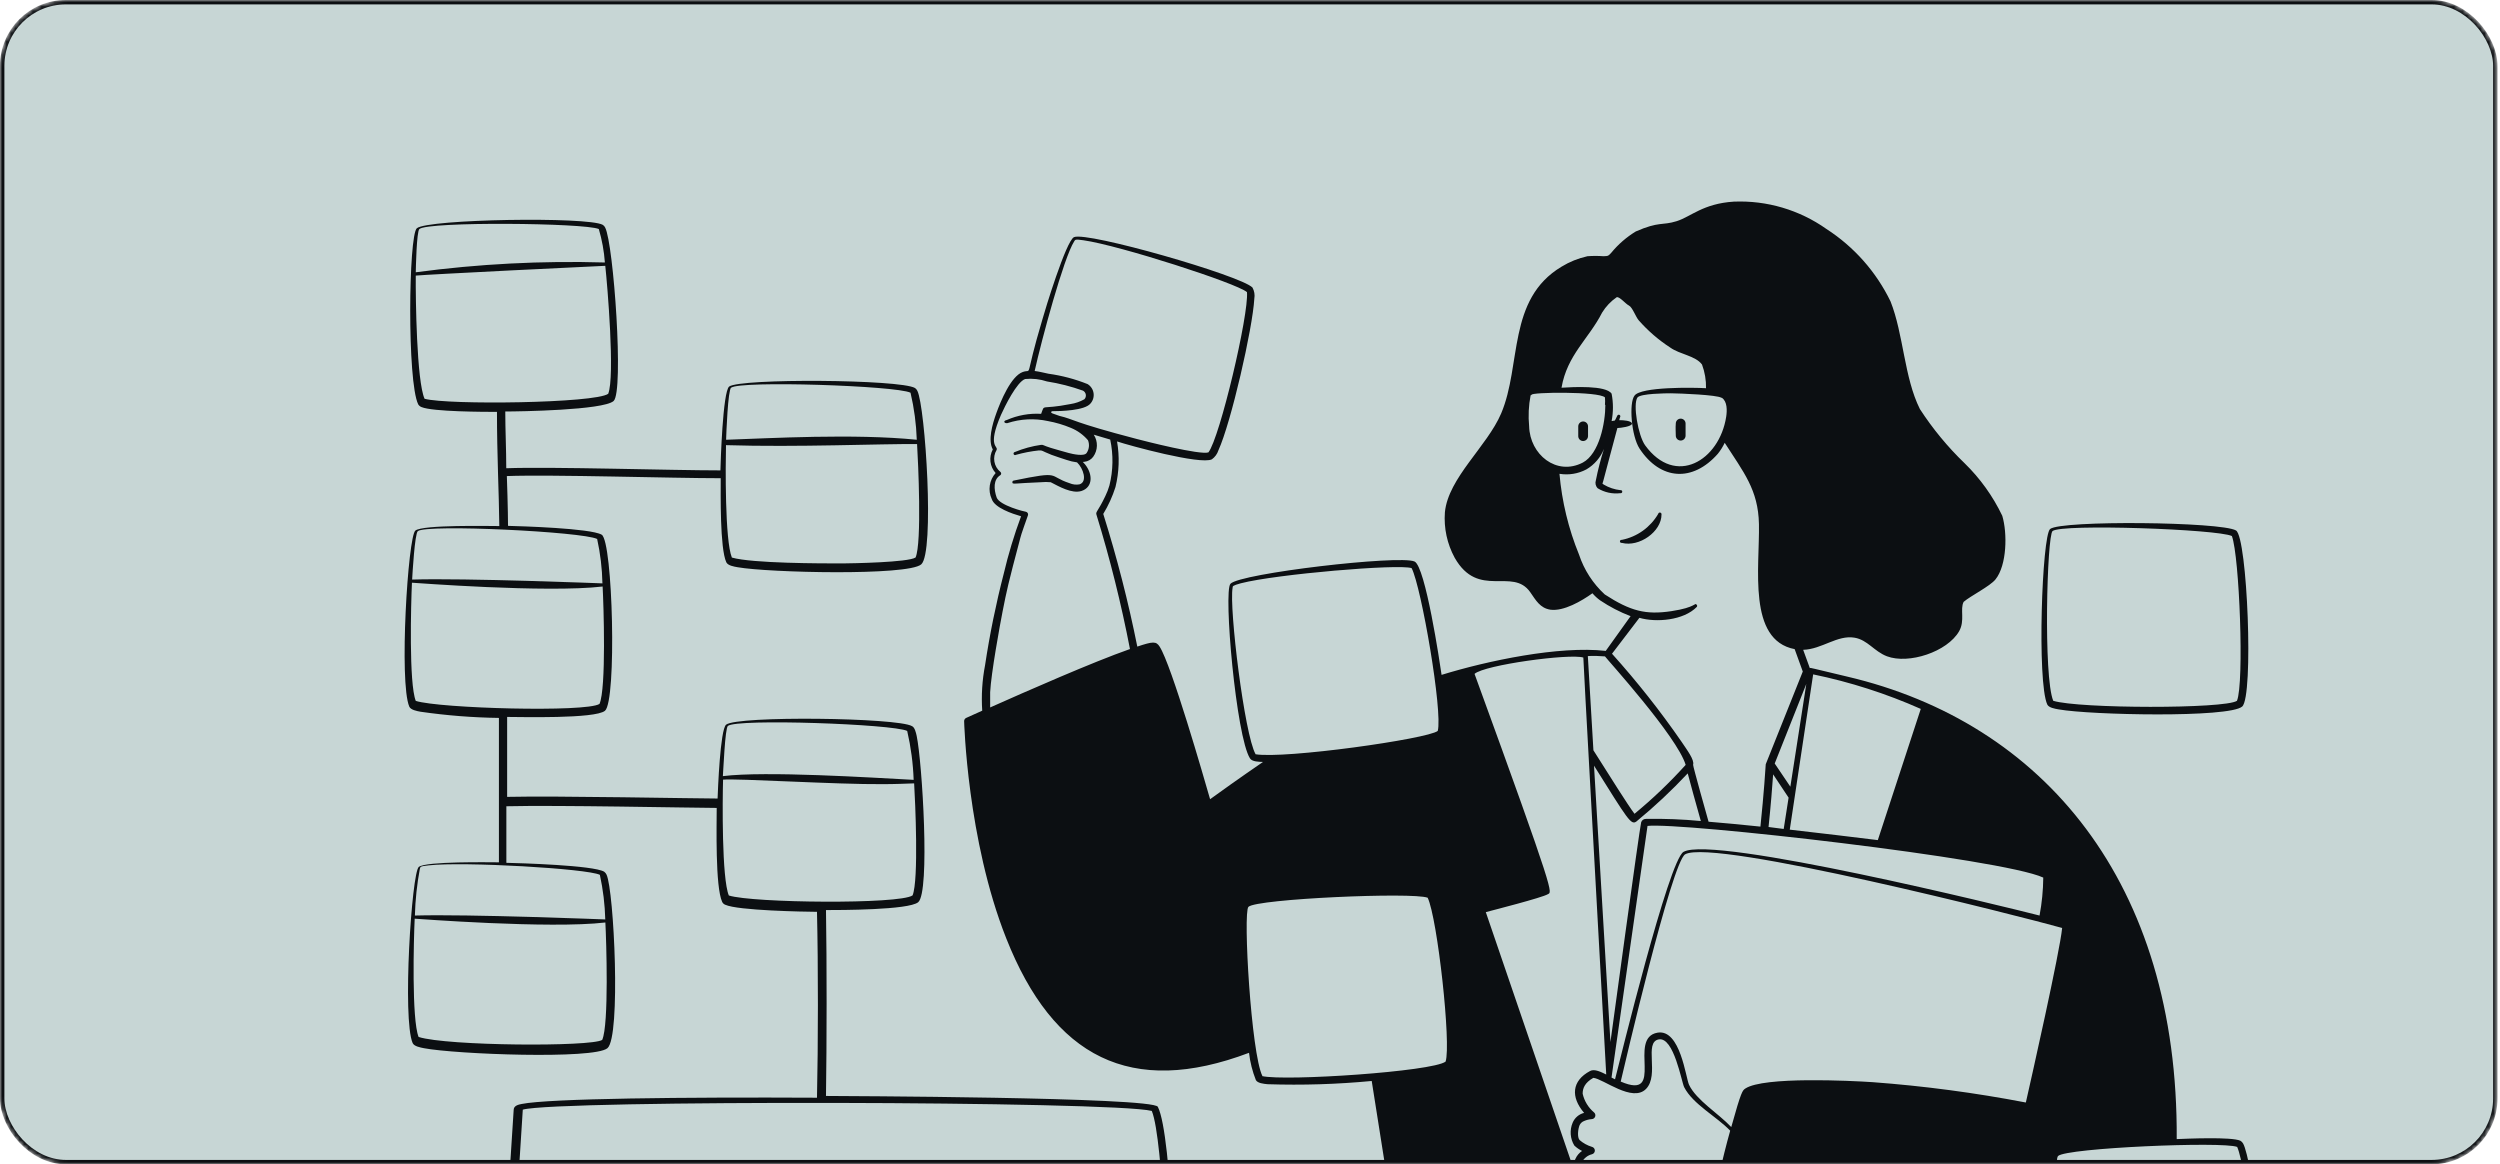 <svg width="569" height="265" viewBox="0 0 569 265" fill="none" xmlns="http://www.w3.org/2000/svg">
<mask id="mask0_3_27" style="mask-type:alpha" maskUnits="userSpaceOnUse" x="0" y="0" width="569" height="265">
<rect x="0.5" y="0.5" width="567.431" height="264" rx="14.5" fill="white" stroke="black"/>
</mask>
<g mask="url(#mask0_3_27)">
<rect x="0.5" y="0.5" width="567.431" height="264" rx="14.5" fill="#C7D6D5" stroke="#0C0F12"/>
<path fill-rule="evenodd" clip-rule="evenodd" d="M465.959 160.347C466.316 161.082 467.674 161.304 468.565 161.46C475.824 162.752 507.288 163.42 510.316 160.814C512.966 158.588 511.496 122.203 508.913 120.733C505.573 118.751 469.144 118.373 466.605 120.399C464.757 121.935 463.599 155.203 465.959 160.347ZM467.162 120.867C469.188 119.174 504.772 120.444 507.978 122.002C509.693 126.589 510.806 155.403 509.136 159.501C506.419 161.371 473.129 161.304 467.318 159.501C465.046 154.045 465.893 121.935 467.162 120.867ZM377.402 116.97C376.519 118.48 375.326 119.787 373.903 120.804C372.479 121.821 370.856 122.526 369.14 122.871C369.088 122.857 369.033 122.856 368.98 122.867C368.927 122.878 368.877 122.901 368.834 122.934C368.791 122.968 368.756 123.01 368.732 123.059C368.708 123.108 368.696 123.162 368.696 123.216C368.696 123.27 368.708 123.324 368.732 123.373C368.756 123.421 368.791 123.464 368.834 123.497C368.877 123.531 368.927 123.554 368.98 123.565C369.033 123.576 369.088 123.574 369.14 123.561C373.06 124.585 378.159 121.023 378.159 117.103C378.177 117.003 378.154 116.9 378.095 116.816C378.037 116.733 377.947 116.676 377.847 116.658C377.747 116.64 377.643 116.663 377.56 116.722C377.476 116.78 377.419 116.869 377.402 116.97ZM359.209 97.04V99.267C359.209 99.562 359.327 99.846 359.535 100.054C359.744 100.263 360.027 100.381 360.323 100.381C360.616 100.375 360.896 100.256 361.104 100.048C361.311 99.841 361.43 99.561 361.436 99.267V97.04C361.436 96.745 361.319 96.462 361.11 96.253C360.901 96.044 360.618 95.927 360.323 95.927C360.027 95.927 359.744 96.044 359.535 96.253C359.327 96.462 359.209 96.745 359.209 97.04ZM381.41 99.156C381.41 99.451 381.527 99.734 381.736 99.943C381.945 100.152 382.228 100.269 382.523 100.269C382.819 100.269 383.102 100.152 383.311 99.943C383.519 99.734 383.637 99.451 383.637 99.156V96.395C383.637 96.099 383.519 95.816 383.311 95.607C383.102 95.399 382.819 95.281 382.523 95.281C382.228 95.281 381.945 95.399 381.736 95.607C381.527 95.816 381.41 96.099 381.41 96.395C381.321 97.352 381.41 98.466 381.41 99.156Z" fill="#0C0F12"/>
<path fill-rule="evenodd" clip-rule="evenodd" d="M510.517 260.238C510.371 259.99 510.164 259.783 509.916 259.637C508.001 258.702 497.579 259.169 495.419 259.259C495.798 200.851 465.024 164.422 420.356 153.978C412.161 152.063 412.139 151.929 411.917 152.063L410.402 147.899C414.678 147.765 418.174 144.47 422.093 145.138C425.054 145.628 426.546 148.255 429.463 149.369C434.407 151.239 443.202 148.367 445.897 143.668C447.277 141.219 446.053 138.68 446.921 136.988C448.48 135.63 452.911 133.447 454.18 131.866C456.785 128.615 456.897 121.334 455.717 117.393C453.586 112.933 450.684 108.884 447.144 105.435C443.292 101.724 439.878 97.585 436.967 93.099C433.382 85.951 433.249 76.064 430.287 68.605C427.023 61.869 421.97 56.161 415.68 52.105C409.536 47.765 402.13 45.581 394.615 45.892C387.6 46.337 384.862 49.321 381.588 50.345C378.315 51.37 377.625 50.345 372.303 52.683C370.19 53.971 368.308 55.604 366.736 57.516C366.068 58.228 366.112 58.273 364.977 58.317C363.754 58.225 362.526 58.225 361.303 58.317C359.218 58.78 357.224 59.585 355.402 60.7C342.999 68.137 346.339 83.101 341.663 94.101C338.478 101.583 329.616 108.775 328.859 116.591C328.591 120.185 329.364 123.78 331.086 126.945C336.497 136.454 344.268 128.994 348.298 134.806C349.568 136.632 350.525 138.413 352.886 138.769C355.892 139.17 359.989 136.788 362.438 135.028C362.953 135.629 363.536 136.167 364.175 136.632C366.346 138.095 368.677 139.305 371.123 140.239L365.467 148.144C354.867 146.942 338.59 150.371 328.102 153.6C327.723 150.927 324.428 128.86 321.934 127.792C318.482 126.277 282.253 130.486 280.049 132.869C278.423 134.605 281.34 167.673 284.502 172.616C284.97 173.373 286.573 173.395 287.464 173.418C282.253 176.98 277.221 180.588 275.417 181.901C274.014 177.047 266.644 151.373 263.927 147.164C263.148 145.94 262.435 145.962 258.85 147.164C256.807 136.969 254.22 126.889 251.101 116.97C252.27 115.047 253.205 112.991 253.884 110.846C254.714 107.448 254.836 103.916 254.241 100.469C256.957 101.382 273.19 105.836 275.818 104.544C276.524 104.041 277.047 103.322 277.31 102.496C280.182 96.216 285.103 74.773 285.482 67.981C285.638 67.112 285.488 66.215 285.059 65.443C282.454 62.726 247.405 52.639 244.443 53.975C242.639 54.799 237.763 70.809 237.251 72.702C232.998 86.975 235.157 83.836 232.797 84.659C230.081 85.617 227.742 91.34 226.785 93.99C225.827 96.639 224.825 100.202 225.961 102.295C225.5 103.147 225.314 104.12 225.43 105.081C225.546 106.043 225.957 106.944 226.607 107.662C225.899 108.451 225.437 109.43 225.279 110.479C225.12 111.528 225.273 112.599 225.716 113.563C226.362 115.589 230.392 116.925 232.396 117.504C230.814 121.768 229.498 126.126 228.455 130.553C226.679 137.422 225.259 144.379 224.202 151.395C223.543 154.804 223.326 158.285 223.556 161.749L219.904 163.397C219.764 163.462 219.645 163.565 219.562 163.696C219.479 163.826 219.435 163.977 219.437 164.132C219.437 164.132 220.127 191.12 229.012 213.543C239.745 240.688 257.403 249.773 284.279 239.619C284.522 241.749 285.046 243.839 285.838 245.831C286.239 246.544 287.597 246.677 288.51 246.767C296.415 247.025 304.329 246.78 312.203 246.032L318.883 288.34C317.079 293.55 296.616 352.915 296.905 358.438C296.905 359.017 297.128 359.462 298.085 359.907C303.986 362.646 359.9 369.95 362.015 363.849C362.55 362.357 363.841 352.849 364.086 351.045L395.55 347.571L425.544 349.553C425.867 352.556 426.403 355.533 427.147 358.46C427.415 359.128 427.726 359.484 428.506 359.418C431.467 359.128 447.255 356.278 451.619 355.454C468.364 352.292 467.986 352.025 467.496 350.377C466.316 346.48 455.36 316.085 451.085 301.901C457.339 302.568 463.647 302.568 469.901 301.901C469.969 302.142 470.096 302.362 470.271 302.541C470.446 302.72 470.663 302.852 470.903 302.925C474.978 304.417 511.385 302.346 514.369 299.362C517.063 296.98 512.543 263.623 510.517 260.238ZM244.488 54.932C244.732 54.554 244.643 54.398 246.603 54.688C254.775 55.845 281.496 64.463 283.812 66.489C284.257 71.588 277.644 99.579 275.038 102.963C273.146 103.609 260.587 100.403 258.65 99.89C243.909 96.038 244.488 95.437 241.125 94.658C239.388 94.056 239.21 94.034 239.255 93.789C239.26 93.734 239.286 93.683 239.327 93.646C239.368 93.609 239.422 93.588 239.477 93.589C241.481 93.589 246.848 93.433 248.162 91.874C248.452 91.557 248.668 91.18 248.795 90.77C248.923 90.359 248.958 89.926 248.898 89.501C248.839 89.075 248.686 88.668 248.451 88.308C248.216 87.949 247.904 87.646 247.538 87.421C244.676 86.274 241.685 85.481 238.631 85.06C237.718 84.882 236.605 84.57 235.491 84.437C237.028 77.489 242.105 58.629 244.488 54.932ZM225.36 161.015V157.563C225.56 153.332 227.587 142.221 228.188 139.17C229.168 134.227 229.39 133.113 232.24 122.381C232.24 122.091 233.955 117.304 233.955 117.304C233.986 117.22 233.998 117.132 233.992 117.043C233.986 116.955 233.961 116.869 233.919 116.791C233.877 116.713 233.818 116.645 233.748 116.591C233.677 116.538 233.596 116.5 233.51 116.48C233.265 116.48 227.475 115.055 226.829 113.206C226.184 111.358 226.05 109.131 227.676 108.152C227.735 108.108 227.784 108.051 227.818 107.986C227.851 107.92 227.869 107.847 227.869 107.773C227.869 107.699 227.851 107.626 227.818 107.561C227.784 107.495 227.735 107.438 227.676 107.395C226.964 106.81 226.485 105.991 226.326 105.084C226.167 104.177 226.337 103.243 226.807 102.451C227.319 101.405 224.58 101.917 227.831 94.413C228.655 92.564 231.439 86.886 233.332 86.263C235.007 86.099 236.699 86.289 238.297 86.819C241.088 87.259 243.832 87.96 246.492 88.913C246.661 89.004 246.807 89.132 246.918 89.289C247.029 89.445 247.103 89.626 247.133 89.815C247.163 90.005 247.149 90.199 247.092 90.382C247.035 90.566 246.936 90.733 246.803 90.872C245.825 91.427 244.753 91.796 243.641 91.963C236.627 93.344 237.874 91.807 236.961 94.19C234.282 94.033 231.603 94.514 229.145 95.593C228.188 95.793 228.589 96.417 229.279 96.305C232.262 95.328 235.453 95.166 238.52 95.838C240.299 96.163 242.039 96.678 243.708 97.374C245.222 97.989 246.566 98.959 247.627 100.202C247.817 100.673 247.887 101.184 247.833 101.689C247.779 102.193 247.601 102.677 247.316 103.097C246.781 103.921 244.198 103.364 243.218 103.097C241.882 102.696 240.479 102.362 239.166 101.939C237.317 101.36 237.518 101.204 236.939 101.249C234.897 101.538 232.899 102.084 230.993 102.874C230.94 102.88 230.888 102.899 230.842 102.928C230.796 102.957 230.758 102.997 230.73 103.043C230.701 103.089 230.684 103.141 230.679 103.195C230.674 103.249 230.682 103.304 230.701 103.355C230.72 103.405 230.751 103.451 230.79 103.488C230.83 103.525 230.877 103.553 230.929 103.569C230.981 103.585 231.036 103.589 231.089 103.58C231.143 103.572 231.194 103.551 231.238 103.52C232.944 103.039 234.687 102.704 236.449 102.518C237.451 102.518 236.805 102.518 239.322 103.52C240.457 103.943 241.548 104.277 242.751 104.678C243.524 104.943 244.322 105.13 245.133 105.235C246.558 106.571 247.583 109.688 245.668 110.245C244.915 110.375 244.141 110.282 243.441 109.978C238.342 108.308 241.793 107.105 230.726 109.376C230.636 109.388 230.553 109.433 230.495 109.503C230.437 109.574 230.408 109.664 230.415 109.755C230.415 110.334 230.793 109.978 236.917 109.755C237.657 109.681 238.403 109.681 239.143 109.755C241.058 110.735 243.909 112.405 246.113 111.759C248.807 110.891 248.718 107.907 246.981 105.725C246.358 104.967 246.291 105.19 246.826 105.101C247.216 105.059 247.594 104.936 247.935 104.74C248.276 104.545 248.573 104.281 248.807 103.965C249.335 103.238 249.63 102.368 249.654 101.47C249.677 100.572 249.429 99.687 248.941 98.933L252.682 100.046C253.423 103.495 253.362 107.068 252.504 110.49C252.265 111.325 251.952 112.137 251.569 112.917C249.943 116.346 249.342 116.457 249.542 117.103C252.637 127.164 255.186 137.385 257.18 147.721C248.785 150.66 233.398 157.43 225.36 161.015ZM401.562 315.751C411.093 316.152 431.579 316.887 440.976 316.597C440.33 319.403 439.929 321.184 439.818 321.585C435.342 321.585 406.416 316.575 401.562 315.751ZM444.583 314.615C438.615 316.018 361.147 312.99 354.511 310.162C355.201 305.174 361.703 277.139 363.017 271.417C368.862 273.206 374.942 274.106 381.054 274.089C383.281 275.247 386.955 277.251 389.159 278.297C388.914 280.19 388.313 284.666 389.649 286.002C390.985 287.338 421.736 298.627 448.702 301.789C447.615 306.151 446.238 310.436 444.583 314.615ZM362.305 261.018C361.279 260.706 360.331 260.183 359.521 259.481C358.942 258.858 359.143 256.965 359.521 256.074C359.728 255.641 360.096 255.306 360.546 255.139C361.089 254.903 361.669 254.76 362.26 254.716C362.437 254.712 362.608 254.654 362.751 254.55C362.894 254.446 363.002 254.3 363.06 254.133C363.118 253.966 363.124 253.785 363.076 253.615C363.029 253.444 362.931 253.293 362.795 253.18C361.492 252.082 360.585 250.588 360.212 248.926C360.212 247.702 360.679 246.433 362.639 245.319C364.865 245.497 371.546 251.02 374.641 247.835C377.736 244.651 374.084 237.192 377.536 236.568C380.987 235.945 382.724 246.321 383.325 247.457C385.329 251.354 390.718 254.137 393.791 257.344C391.935 263.981 390.448 270.716 389.337 277.518C384.884 275.135 381.588 273.064 381.254 273.064C376.6 272.909 364.108 271.617 360.857 268.299C360.279 267.853 359.883 267.211 359.744 266.493C359.605 265.776 359.731 265.033 360.1 264.402C360.337 263.984 360.657 263.618 361.039 263.327C361.422 263.036 361.86 262.826 362.327 262.71C362.518 262.663 362.687 262.553 362.807 262.398C362.928 262.243 362.992 262.051 362.989 261.855C362.986 261.659 362.917 261.469 362.793 261.317C362.669 261.165 362.497 261.059 362.305 261.018ZM387.111 186.867C382.974 186.471 378.818 186.308 374.663 186.377C374.129 186.377 373.683 186.644 373.527 187.157C373.149 188.582 366.847 234.898 366.535 237.169C365.199 214.902 363.819 191.454 362.795 174.264C370.544 186.622 371.212 187.847 372.436 186.978C376.566 183.583 380.471 179.923 384.127 176.023C384.795 178.495 385.864 182.525 387.111 186.867ZM407.485 179.051C405.971 176.824 404.479 174.598 403.923 173.774L411.115 155.67L407.485 179.051ZM412.674 153.488C421.096 155.225 429.308 157.86 437.168 161.349C436.834 162.395 432.536 175.533 427.392 191.209C425.032 190.92 411.516 189.272 407.352 188.827L412.674 153.488ZM403.566 176.246L407.084 181.545L405.971 188.671L402.52 188.225C403.032 183.393 403.388 178.806 403.566 176.246ZM465.047 199.738C465.019 202.637 464.736 205.528 464.201 208.377C456.563 206.418 389.939 190.029 383.169 193.881C379.785 195.841 368.651 241.534 367.582 245.653L366.78 245.252C370.299 220.513 374.975 188.07 374.975 187.98C382.568 187.112 455.717 195.396 465.047 199.738ZM426.19 246.299C421.202 245.965 401.406 244.985 397.242 247.746C396.596 248.192 396.329 248.281 394.036 256.52C391.074 253.38 386.109 250.418 384.438 246.922C383.681 245.386 382.457 234.163 377.268 235.032C370.276 236.212 379.206 250.619 368.874 246.165C369.542 243.337 380.497 196.175 383.548 194.438C390.005 190.764 460.437 208.689 469.344 211.205C468.832 216.639 462.285 245.631 461.083 250.931C449.551 248.715 437.901 247.168 426.19 246.299ZM391.898 90.538C393.145 91.384 393.1 93.411 392.878 94.88C391.319 104.834 381.343 110.868 374.418 101.338C372.837 99.111 371.612 92.03 372.681 90.471C373.394 89.558 379.139 89.514 380.297 89.514C382.434 89.536 390.785 89.87 391.809 90.538H391.898ZM365.378 92.141C365.378 96.328 363.975 103.275 360.256 105.279C354.266 108.397 348.187 103.453 348.031 97.018C347.803 94.669 347.915 92.299 348.365 89.981L348.588 89.87C348.232 89.247 363.886 89.046 365.288 90.449C365.336 91.012 365.336 91.578 365.288 92.141H365.378ZM373.127 140.618C376.979 141.731 383.191 141.197 386.175 138.146C386.238 138.08 386.273 137.992 386.273 137.901C386.273 137.81 386.238 137.722 386.175 137.656C385.663 137.033 386.175 138.235 380.386 139.103C374.596 139.972 371.1 139.103 365.244 135.296C362.552 132.823 360.536 129.703 359.388 126.233C356.99 120.36 355.489 114.159 354.934 107.84C357.03 108.183 359.181 107.831 361.058 106.838C362.88 105.772 364.291 104.126 365.066 102.162C364.314 104.515 363.697 106.909 363.218 109.332C363.113 109.642 363.098 109.975 363.172 110.294C363.247 110.613 363.409 110.904 363.641 111.135C365.18 112.077 366.993 112.469 368.784 112.249C368.837 112.262 368.892 112.264 368.945 112.253C368.998 112.242 369.048 112.218 369.091 112.185C369.134 112.152 369.169 112.109 369.193 112.06C369.217 112.012 369.229 111.958 369.229 111.904C369.229 111.849 369.217 111.796 369.193 111.747C369.169 111.698 369.134 111.656 369.091 111.622C369.048 111.589 368.998 111.566 368.945 111.555C368.892 111.544 368.837 111.545 368.784 111.559C367.463 111.412 366.189 110.987 365.044 110.312C364.531 109.955 364.754 110.178 364.91 109.443C365.066 108.708 367.961 98.087 368.116 97.419C368.807 97.419 371.434 97.062 371.434 96.417C371.434 95.771 369.341 95.593 368.562 95.637C368.562 95.348 368.695 95.103 368.762 94.88C368.798 94.792 368.796 94.693 368.759 94.605C368.721 94.517 368.65 94.448 368.562 94.413C368.473 94.377 368.374 94.378 368.286 94.416C368.199 94.454 368.13 94.525 368.094 94.613C367.315 96.127 367.849 95.57 366.803 95.838C367.204 93.779 367.204 91.662 366.803 89.603C365.533 87.643 357.896 88.089 355.402 88.245C356.671 80.785 361.614 77.111 364.643 71.143C365.491 69.758 366.622 68.567 367.961 67.647C368.629 67.469 369.942 69.139 370.744 69.54C371.546 69.941 372.303 72.145 372.971 72.902C375.071 75.294 377.492 77.385 380.163 79.115C382.39 80.696 385.864 80.941 387.378 82.967C388.017 84.69 388.327 86.518 388.291 88.356C385.418 88.178 373.438 88 372.013 90.048C370.722 91.696 371.278 99.222 373.171 102.117C377.936 109.332 385.262 109.777 390.985 103.275C391.6 102.508 392.124 101.671 392.544 100.781C396.819 107.461 400.182 111.447 400.337 119.285C400.516 129.217 397.71 145.672 408.465 147.743L410.313 152.842C401.406 175.243 401.874 173.841 401.874 174.063C401.874 174.286 401.451 180.744 400.671 188.136C396.396 187.691 392.41 187.312 388.87 187.023C388.602 186.11 385.285 174.308 385.351 174.063C385.685 172.95 384.015 170.768 382.724 168.83C377.881 161.818 372.592 155.124 366.892 148.79L373.127 140.618ZM365.288 149.391C365.667 149.97 381.7 167.606 383.659 174.086C380.057 178.079 376.164 181.8 372.013 185.219C370.521 183.26 366.491 176.802 362.661 170.768C361.971 159.122 361.503 151.016 361.392 149.324C362.639 149.235 364.041 149.302 365.199 149.391H365.288ZM285.771 171.658C283.233 167.205 279.715 138.257 280.539 133.804C280.539 133.403 280.539 133.269 282.409 132.757C290.381 130.686 318.349 128.304 321.288 129.306C323.515 133.648 328.391 161.994 327.233 166.359C324.962 168.185 292.318 172.794 285.682 171.658H285.771ZM287.33 244.918C284.769 239.886 282.877 207.62 284.146 206.396C286.039 204.57 321.577 203.011 324.94 204.325C327.167 209.001 330.329 237.726 329.015 241.623C325.986 243.894 292.585 246.121 287.241 244.918H287.33ZM338.167 207.598C339.77 207.175 350.948 204.325 352.284 203.523C353.242 202.966 354.333 204.77 335.606 153.377C337.833 151.328 357.294 148.701 360.367 149.658C360.367 150.883 363.284 202.855 365.578 244.562C364.487 244.028 362.906 243.204 361.904 243.76C357.718 245.987 357.45 249.684 360.546 253.291C359.967 253.433 359.431 253.708 358.978 254.095C358.526 254.481 358.17 254.969 357.94 255.518C357.583 256.353 357.432 257.262 357.497 258.169C357.563 259.075 357.845 259.953 358.319 260.728C358.838 261.225 359.432 261.638 360.078 261.953C359.413 262.399 358.888 263.024 358.564 263.757C358.272 264.388 358.098 265.067 358.052 265.761L338.167 207.598ZM393.59 346.168L364.509 349.397C364.643 348.328 367.916 322.52 368.963 313.769C375.019 314.304 382.323 314.771 390.139 315.194C391.43 331.249 393.702 342.338 393.501 346.168H393.59ZM395.127 345.99C395.439 340.913 391.252 315.462 391.23 315.239L393.457 315.35C401.028 316.753 420.534 320.205 422.649 320.561C423.362 327.731 425.143 344.432 425.566 347.861C392.366 345.723 395.951 345.901 395.016 345.99H395.127ZM513.278 298.338C511.051 300.119 478.34 303.103 471.593 301.633C468.988 296.579 467.14 264.336 468.409 263.111C470.324 261.263 505.863 259.748 509.181 261.04C511.274 265.694 514.503 294.53 513.189 298.338H513.278Z" fill="#0C0F12"/>
<path fill-rule="evenodd" clip-rule="evenodd" d="M287.375 281.972C287.197 281.17 286.952 280.012 286.306 279.745C284.079 278.409 269.405 278.142 266.8 278.097C266.221 267.476 265.196 255.206 263.526 251.911C262.435 249.684 190.467 249.461 187.995 249.439C188.173 237.459 188.195 219.2 187.995 207.131C191.135 207.131 206.811 207.131 208.971 205.349C211.732 203.123 209.884 173.396 208.637 167.495C208.459 166.693 208.192 165.535 207.568 165.268C204.317 163.331 167.843 162.863 165.26 164.934C163.902 166.07 163.39 179.987 163.323 181.746C158.223 181.746 126.693 181.1 115.425 181.367V163.175C118.342 163.175 135.466 163.642 137.693 161.772C140.387 159.545 139.497 123.16 136.936 121.691C134.375 120.221 118.387 119.753 115.626 119.687C115.626 116.525 115.381 108.553 115.359 108.352C125.668 107.974 152.835 108.842 164.035 108.842C164.035 112.338 163.835 124.786 165.305 127.97C165.661 128.727 167.019 128.95 167.91 129.106C174.991 130.353 206.566 131.087 209.661 128.46C212.756 125.832 210.597 92.543 208.793 88.957C208.673 88.7 208.489 88.477 208.258 88.312C204.896 86.33 168.466 86.085 165.95 87.978C164.503 89.202 164.013 105.146 163.968 107.061C152.59 107.061 125.824 106.192 115.225 106.571C115.225 102.273 115.002 97.931 115.002 93.656C118.164 93.656 137.27 93.366 139.652 91.273C142.035 89.18 139.652 55.445 137.737 51.793C137.618 51.534 137.424 51.317 137.181 51.17C133.796 49.277 97.367 49.856 94.873 51.949C92.98 53.597 92.646 86.887 95.184 92.03C95.359 92.318 95.626 92.537 95.941 92.654C98.48 93.723 110.326 93.745 113.11 93.745C113.11 103.698 113.555 111.782 113.644 119.731C111.417 119.731 96.231 119.397 94.539 120.755C92.846 122.114 90.798 155.381 93.158 160.837C93.492 161.572 94.85 161.839 95.741 161.995C101.642 162.847 107.593 163.316 113.555 163.398V196.264C111.44 196.264 96.944 195.997 95.318 197.311C93.692 198.625 91.555 231.937 93.915 237.392C94.249 238.149 95.607 238.394 96.498 238.572C103.713 239.953 135.154 241.155 138.25 238.572C141.345 235.989 139.741 202.611 138.049 199.07C137.929 198.807 137.745 198.577 137.515 198.402C135.088 196.932 118.209 196.442 115.247 196.376V183.505C126.782 183.216 157.021 183.861 163.122 183.884C163.122 187.647 162.766 201.831 164.369 205.283C164.515 205.582 164.77 205.813 165.082 205.928C167.954 207.242 182.896 207.509 185.946 207.532C186.236 219.645 186.214 237.949 185.946 249.84C156.019 249.684 124.978 249.996 118.721 251.265C118.053 251.398 116.962 251.621 116.917 252.556C116.917 252.556 115.715 271.795 115.158 278.409C113.176 278.409 100.15 278.409 98.636 279.745C97.122 281.081 95.451 314.438 97.901 319.826C98.235 320.561 99.593 320.806 100.484 320.962C107.587 322.209 139.14 322.944 142.235 320.316C145.331 317.689 143.148 284.332 141.367 280.814C141.456 280.601 141.485 280.368 141.45 280.14C141.414 279.912 141.316 279.698 141.167 279.522C138.606 277.986 120.324 277.852 117.296 277.83C117.83 271.15 118.988 252.556 118.988 252.556C126.604 250.33 253.283 250.597 262.146 252.846C263.504 256.097 264.372 267.253 265.085 277.919C262.858 277.919 245.935 277.785 244.176 279.255C242.417 280.725 241.081 314.148 243.441 319.337C243.597 319.636 243.859 319.866 244.176 319.982C248.117 321.764 284.569 322.565 287.775 319.826C288.327 319.159 288.647 318.331 288.688 317.466C289.735 310.697 288.822 288.652 287.375 281.972ZM166.418 88.245C168.4 86.597 203.939 87.777 207.234 89.38C208.061 92.895 208.538 96.483 208.659 100.091C194.386 98.644 175.102 99.757 165.26 100.091C165.305 98.755 165.661 88.779 166.418 88.178V88.245ZM165.238 101.316C181.448 101.828 200.688 100.982 208.726 101.071C208.971 105.012 209.839 123.472 208.392 126.879C206.744 128.015 193.762 128.215 191.781 128.237C186.993 128.237 171.205 128.237 166.574 126.901C164.971 123.004 165.126 105.703 165.238 101.249V101.316ZM95.451 52.127C97.433 50.39 133.039 50.724 136.29 52.127C137.021 54.609 137.483 57.162 137.671 59.742C123.286 59.318 108.891 60.063 94.628 61.969C94.65 61.168 94.806 52.706 95.451 52.127ZM96.632 90.761C94.828 86.731 94.583 67.981 94.628 62.726C96.498 62.504 136.936 60.5 137.76 60.5C138.25 64.953 139.986 85.729 138.428 89.626C135.444 91.785 101.931 92.209 96.632 90.761ZM95.095 120.889C97.122 119.263 132.638 121.023 135.911 122.67C136.64 125.993 137.043 129.379 137.114 132.78C137.337 132.78 105.628 131.533 93.804 131.911C93.871 130.598 94.405 121.423 95.095 120.889ZM137.069 236.68C134.62 238.283 101.775 238.083 95.273 236.012C93.67 232.026 94.16 213.744 94.383 209.09C94.605 209.09 125.045 211.451 137.782 209.959C138.005 214.034 138.606 233.206 137.069 236.657V236.68ZM136.535 199.137C137.26 202.468 137.67 205.86 137.76 209.268C137.982 209.268 106.34 208.022 94.427 208.378C94.526 204.798 94.906 201.232 95.563 197.712C95.719 197.266 95.563 197.177 97.567 196.955C105.539 196.064 133.685 197.689 136.535 199.115V199.137ZM94.628 159.523C93.047 155.537 93.537 137.389 93.759 132.624C94.026 132.624 124.377 134.984 137.158 133.492C137.381 137.59 138.005 156.65 136.446 160.213C133.44 162.173 99.994 161.238 94.628 159.523ZM141.656 292.348C141.924 296.49 142.77 314.905 141.322 318.401C138.962 320.049 105.984 320.383 99.504 318.401C97.901 314.527 98.057 297.091 98.168 292.437C112.531 292.994 125.579 292.348 141.656 292.348ZM140.165 280.903C140.988 284.411 141.473 287.99 141.612 291.591C127.45 290.166 107.498 291.302 98.19 291.725C98.19 290.322 98.614 280.368 99.348 279.767C101.352 278.119 136.869 279.3 140.165 280.903ZM165.661 165.223C167.709 163.509 203.248 164.8 206.477 166.359C207.324 170.014 207.816 173.743 207.947 177.493C198.283 176.981 174.234 175.444 164.525 176.647C164.636 175.377 165.015 165.825 165.661 165.223ZM165.883 203.813C164.258 199.916 164.436 182.102 164.57 177.448C167.709 177.137 190.422 178.562 200.977 178.473C203.671 178.473 206.098 178.361 208.058 178.294C208.303 182.258 209.127 200.361 207.702 203.791C204.785 205.862 171.294 205.528 165.883 203.813ZM244.554 279.767C246.558 278.119 282.075 279.3 285.393 280.903C286.209 284.419 286.686 288.006 286.818 291.613C272.79 290.188 252.482 291.324 243.419 291.613C243.441 290.433 243.82 280.435 244.554 279.834V279.767ZM286.551 318.401C284.124 320.049 251.146 320.383 244.733 318.401C243.107 314.549 243.263 297.047 243.396 292.415C258.382 292.994 269.628 292.415 286.863 292.415C287.13 296.512 287.976 314.994 286.551 318.468V318.401Z" fill="#0C0F12"/>
</g>
</svg>
